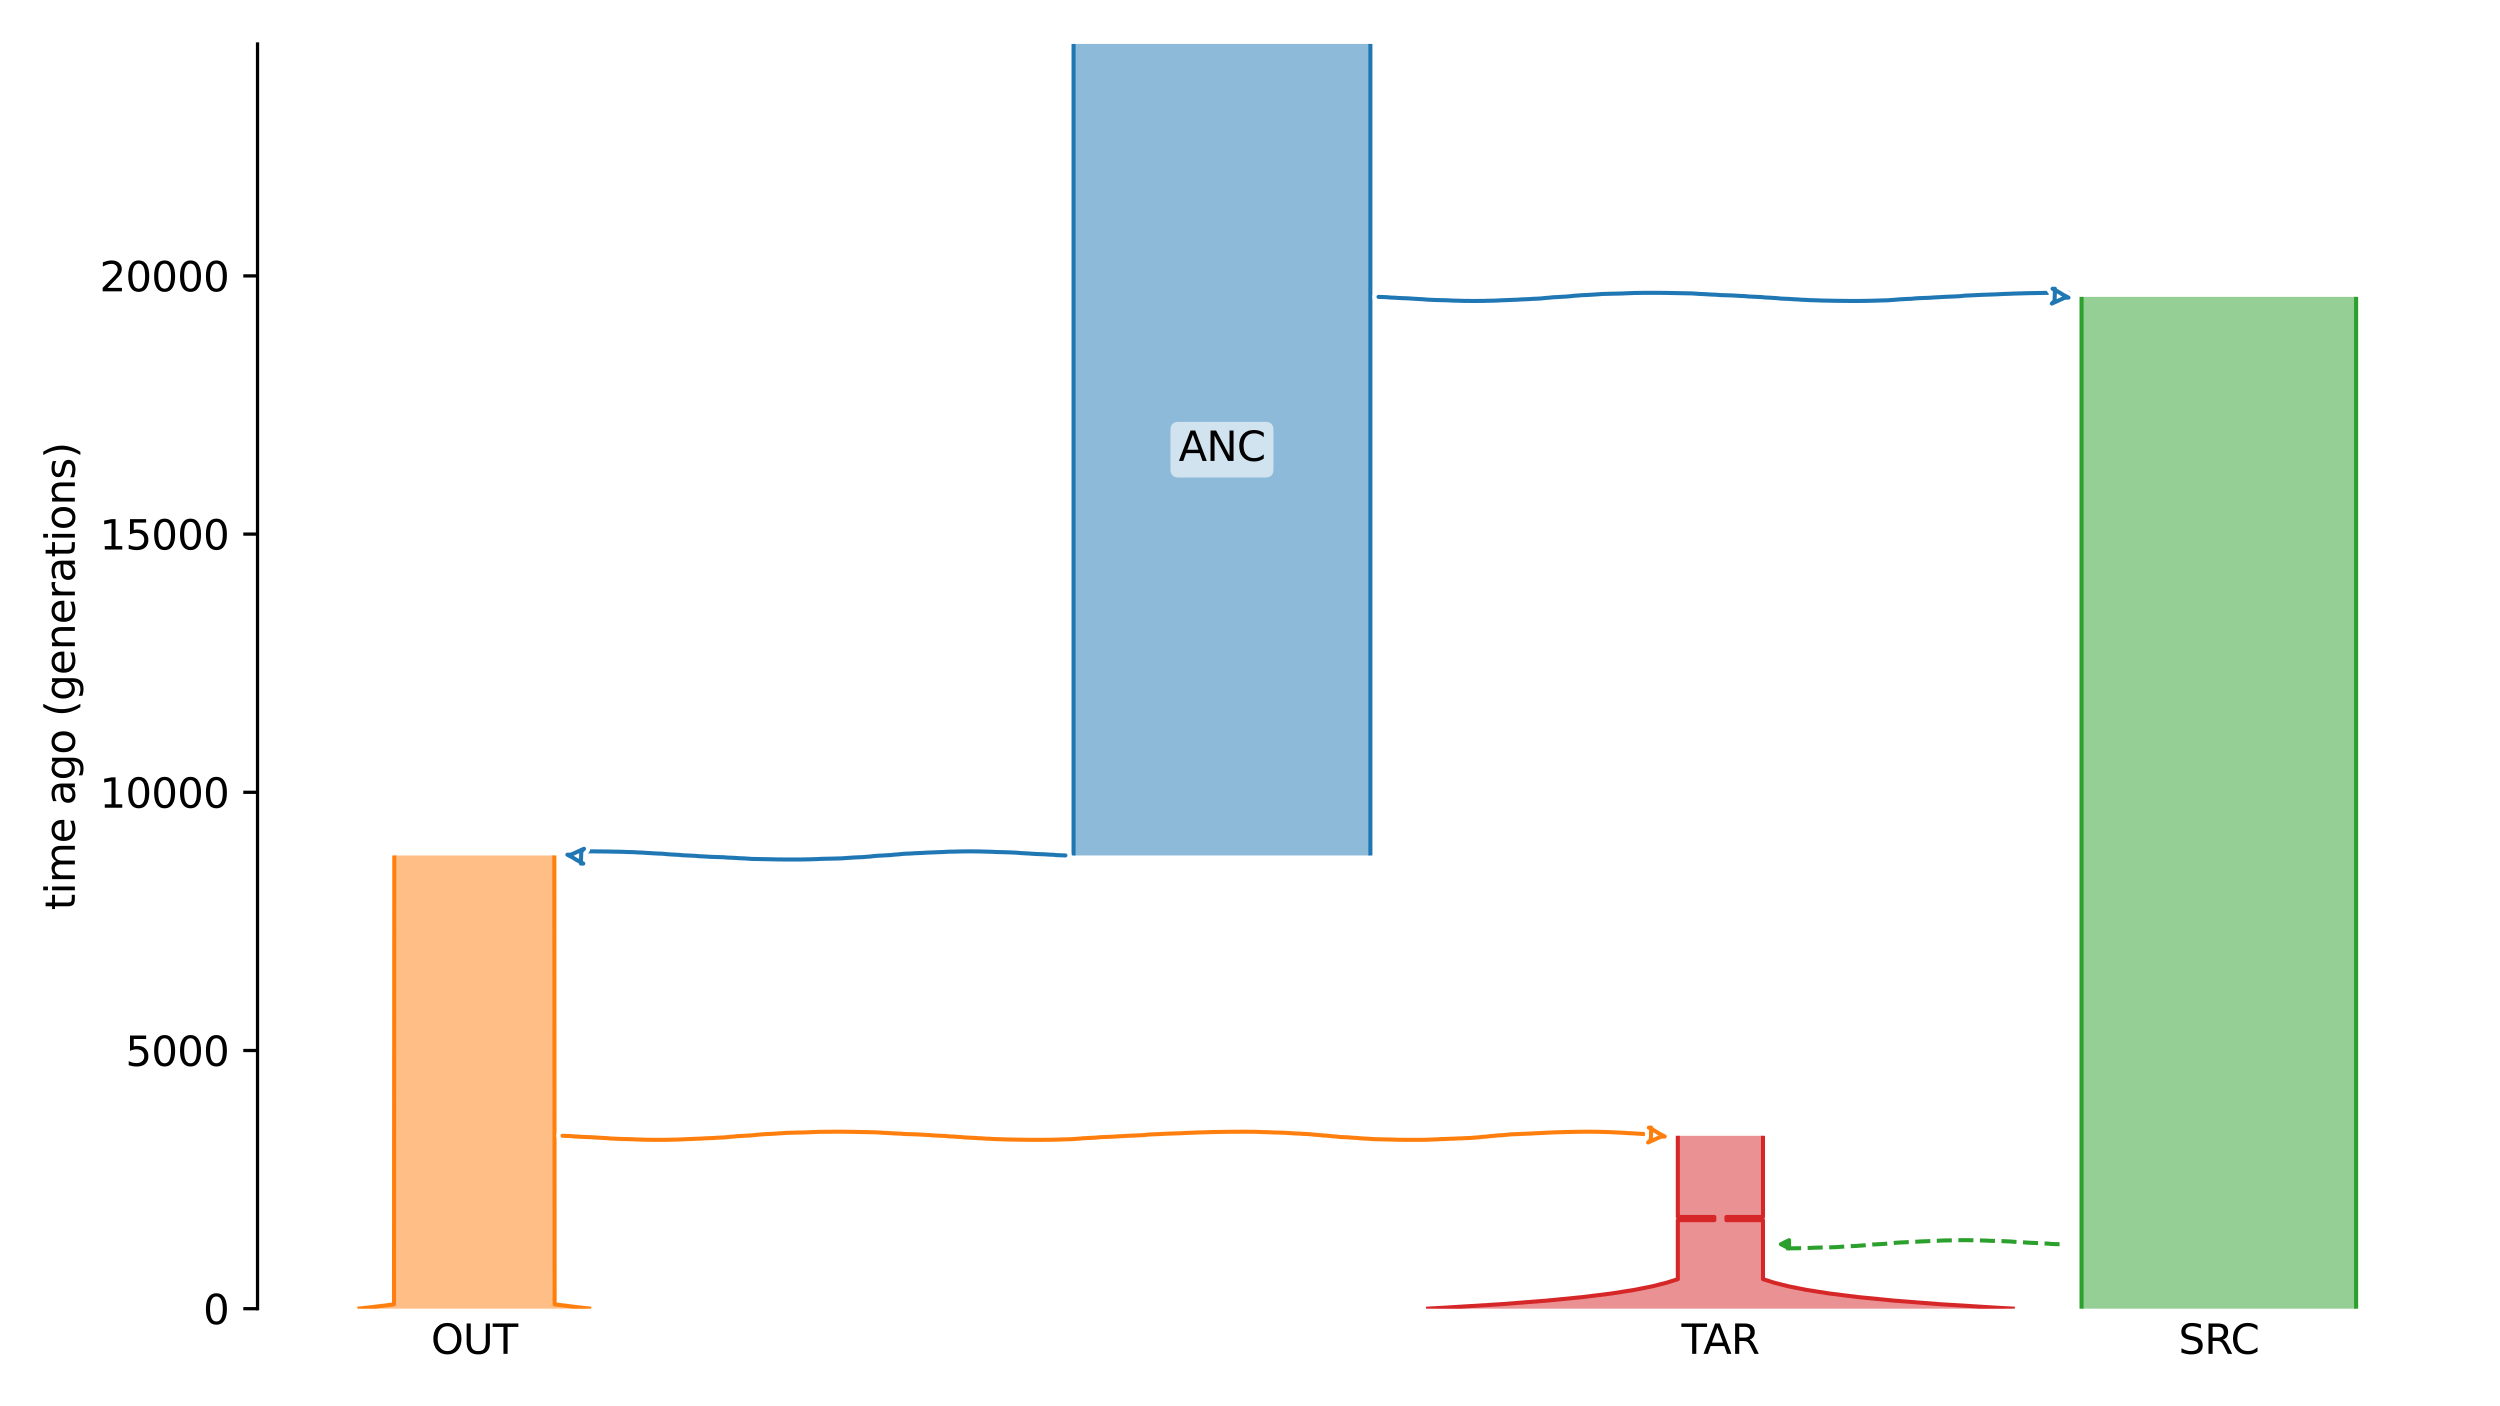 <?xml version="1.0" encoding="utf-8" standalone="no"?>
<!DOCTYPE svg PUBLIC "-//W3C//DTD SVG 1.1//EN"
  "http://www.w3.org/Graphics/SVG/1.1/DTD/svg11.dtd">
<svg xmlns:xlink="http://www.w3.org/1999/xlink" width="614.4pt" height="345.6pt" viewBox="0 0 614.4 345.6" xmlns="http://www.w3.org/2000/svg" version="1.1">
 <defs>
  <style type="text/css">*{stroke-linejoin: round; stroke-linecap: butt}</style>
 </defs>
 <g id="figure_1">
  <g id="patch_1">
   <path d="M 0 345.6 
L 614.4 345.6 
L 614.4 0 
L 0 0 
z
" style="fill: #ffffff"/>
  </g>
  <g id="axes_1">
   <g id="patch_2">
    <path d="M 63.291 321.622 
L 603.6 321.622 
L 603.6 10.8 
L 63.291 10.8 
z
" style="fill: #ffffff"/>
   </g>
   <path d="M 506.157 305.783 
L 505.157 305.752 
L 504.157 305.715 
L 503.157 305.617 
L 502.157 305.585 
L 501.157 305.511 
L 500.157 305.472 
L 499.157 305.437 
L 498.157 305.379 
L 497.157 305.309 
L 496.157 305.257 
L 495.157 305.198 
L 494.157 305.11 
L 493.157 305.064 
L 492.157 305.021 
L 491.157 304.991 
L 490.157 304.965 
L 489.157 304.943 
L 488.157 304.889 
L 487.157 304.861 
L 486.157 304.831 
L 485.157 304.806 
L 484.157 304.795 
L 483.157 304.785 
L 482.157 304.785 
L 481.157 304.794 
L 480.157 304.806 
L 479.157 304.837 
L 478.157 304.848 
L 477.157 304.878 
L 476.157 304.938 
L 475.157 304.975 
L 474.157 305.014 
L 473.157 305.057 
L 472.157 305.09 
L 471.157 305.157 
L 470.157 305.196 
L 469.157 305.239 
L 468.157 305.309 
L 467.157 305.346 
L 466.157 305.404 
L 465.157 305.515 
L 464.157 305.586 
L 463.157 305.699 
L 462.157 305.745 
L 461.157 305.806 
L 460.157 305.854 
L 459.157 305.935 
L 458.157 306.054 
L 457.157 306.124 
L 456.157 306.207 
L 455.157 306.24 
L 454.157 306.292 
L 453.157 306.36 
L 452.157 306.426 
L 451.157 306.503 
L 450.157 306.53 
L 449.157 306.557 
L 448.157 306.58 
L 447.157 306.599 
L 446.157 306.625 
L 445.157 306.675 
L 444.157 306.71 
L 443.157 306.746 
L 442.157 306.762 
L 441.157 306.777 
L 440.157 306.781 
L 438.674 306.783 
" clip-path="url(#pc8fa07bcab)" style="fill: none; stroke-dasharray: 3.7,1.6; stroke-dashoffset: 0; stroke: #2ca02c"/>
   <g id="patch_3">
    <path d="M 263.837 10.8 
L 263.837 210.232 
M 336.785 10.8 
L 336.785 210.232 
" clip-path="url(#pc8fa07bcab)" style="fill: none; stroke: #ffffff; stroke-width: 3; stroke-linejoin: miter"/>
    <path d="M 263.837 10.8 
L 263.837 210.232 
M 336.785 10.8 
L 336.785 210.232 
" clip-path="url(#pc8fa07bcab)" style="fill: none; stroke: #1f77b4; stroke-linejoin: miter"/>
    <g id="PolyCollection_1">
     <path d="M 336.785 10.8 
L 263.837 10.8 
L 263.837 210.232 
L 336.785 210.232 
L 336.785 210.232 
L 336.785 10.8 
z
" clip-path="url(#pc8fa07bcab)" style="fill: #1f77b4; fill-opacity: 0.5"/>
    </g>
    <g id="patch_4">
     <path d="M 96.906 210.232 
L 96.83 320.554 
L 90.768 321.317 
L 87.85 321.622 
M 136.233 210.232 
L 136.308 320.554 
L 142.371 321.317 
L 145.288 321.622 
L 145.288 321.622 
" clip-path="url(#pc8fa07bcab)" style="fill: none; stroke: #ffffff; stroke-width: 3; stroke-linejoin: miter"/>
     <path d="M 96.906 210.232 
L 96.83 320.554 
L 90.768 321.317 
L 87.85 321.622 
M 136.233 210.232 
L 136.308 320.554 
L 142.371 321.317 
L 145.288 321.622 
L 145.288 321.622 
" clip-path="url(#pc8fa07bcab)" style="fill: none; stroke: #ff7f0e; stroke-linejoin: miter"/>
     <g id="PolyCollection_2">
      <path d="M 136.233 210.232 
L 96.906 210.232 
L 96.906 320.543 
L 96.906 320.543 
L 96.83 320.554 
L 96.754 320.565 
L 96.678 320.576 
L 96.602 320.587 
L 96.526 320.598 
L 96.449 320.609 
L 96.372 320.619 
L 96.294 320.63 
L 96.217 320.641 
L 96.139 320.652 
L 96.06 320.663 
L 95.982 320.674 
L 95.903 320.685 
L 95.823 320.696 
L 95.744 320.707 
L 95.664 320.717 
L 95.584 320.728 
L 95.504 320.739 
L 95.423 320.75 
L 95.342 320.761 
L 95.26 320.772 
L 95.179 320.783 
L 95.097 320.794 
L 95.014 320.805 
L 94.932 320.816 
L 94.849 320.826 
L 94.765 320.837 
L 94.682 320.848 
L 94.598 320.859 
L 94.514 320.87 
L 94.429 320.881 
L 94.344 320.892 
L 94.259 320.903 
L 94.174 320.914 
L 94.088 320.925 
L 94.002 320.935 
L 93.915 320.946 
L 93.828 320.957 
L 93.741 320.968 
L 93.654 320.979 
L 93.566 320.99 
L 93.478 321.001 
L 93.389 321.012 
L 93.3 321.023 
L 93.211 321.033 
L 93.121 321.044 
L 93.032 321.055 
L 92.941 321.066 
L 92.851 321.077 
L 92.76 321.088 
L 92.669 321.099 
L 92.577 321.11 
L 92.485 321.121 
L 92.393 321.132 
L 92.3 321.142 
L 92.207 321.153 
L 92.113 321.164 
L 92.02 321.175 
L 91.926 321.186 
L 91.831 321.197 
L 91.736 321.208 
L 91.641 321.219 
L 91.546 321.23 
L 91.45 321.24 
L 91.353 321.251 
L 91.257 321.262 
L 91.16 321.273 
L 91.062 321.284 
L 90.964 321.295 
L 90.866 321.306 
L 90.768 321.317 
L 90.669 321.328 
L 90.57 321.339 
L 90.47 321.349 
L 90.37 321.36 
L 90.269 321.371 
L 90.169 321.382 
L 90.067 321.393 
L 89.966 321.404 
L 89.864 321.415 
L 89.761 321.426 
L 89.659 321.437 
L 89.556 321.448 
L 89.452 321.458 
L 89.348 321.469 
L 89.244 321.48 
L 89.139 321.491 
L 89.034 321.502 
L 88.928 321.513 
L 88.822 321.524 
L 88.716 321.535 
L 88.609 321.546 
L 88.502 321.556 
L 88.394 321.567 
L 88.286 321.578 
L 88.178 321.589 
L 88.069 321.6 
L 87.96 321.611 
L 87.85 321.622 
L 145.288 321.622 
L 145.288 321.622 
L 145.179 321.611 
L 145.069 321.6 
L 144.961 321.589 
L 144.852 321.578 
L 144.744 321.567 
L 144.637 321.556 
L 144.529 321.546 
L 144.423 321.535 
L 144.316 321.524 
L 144.21 321.513 
L 144.105 321.502 
L 144 321.491 
L 143.895 321.48 
L 143.79 321.469 
L 143.687 321.458 
L 143.583 321.448 
L 143.48 321.437 
L 143.377 321.426 
L 143.275 321.415 
L 143.173 321.404 
L 143.071 321.393 
L 142.97 321.382 
L 142.869 321.371 
L 142.769 321.36 
L 142.669 321.349 
L 142.569 321.339 
L 142.47 321.328 
L 142.371 321.317 
L 142.272 321.306 
L 142.174 321.295 
L 142.076 321.284 
L 141.979 321.273 
L 141.882 321.262 
L 141.785 321.251 
L 141.689 321.24 
L 141.593 321.23 
L 141.497 321.219 
L 141.402 321.208 
L 141.307 321.197 
L 141.213 321.186 
L 141.119 321.175 
L 141.025 321.164 
L 140.932 321.153 
L 140.839 321.142 
L 140.746 321.132 
L 140.654 321.121 
L 140.562 321.11 
L 140.47 321.099 
L 140.379 321.088 
L 140.288 321.077 
L 140.197 321.066 
L 140.107 321.055 
L 140.017 321.044 
L 139.928 321.033 
L 139.838 321.023 
L 139.749 321.012 
L 139.661 321.001 
L 139.573 320.99 
L 139.485 320.979 
L 139.397 320.968 
L 139.31 320.957 
L 139.223 320.946 
L 139.137 320.935 
L 139.051 320.925 
L 138.965 320.914 
L 138.879 320.903 
L 138.794 320.892 
L 138.709 320.881 
L 138.625 320.87 
L 138.54 320.859 
L 138.457 320.848 
L 138.373 320.837 
L 138.29 320.826 
L 138.207 320.816 
L 138.124 320.805 
L 138.042 320.794 
L 137.96 320.783 
L 137.878 320.772 
L 137.797 320.761 
L 137.716 320.75 
L 137.635 320.739 
L 137.555 320.728 
L 137.474 320.717 
L 137.395 320.707 
L 137.315 320.696 
L 137.236 320.685 
L 137.157 320.674 
L 137.078 320.663 
L 137 320.652 
L 136.922 320.641 
L 136.844 320.63 
L 136.767 320.619 
L 136.69 320.609 
L 136.613 320.598 
L 136.536 320.587 
L 136.46 320.576 
L 136.384 320.565 
L 136.308 320.554 
L 136.233 320.543 
L 136.233 320.543 
L 136.233 210.232 
z
" clip-path="url(#pc8fa07bcab)" style="fill: #ff7f0e; fill-opacity: 0.5"/>
     </g>
     <g id="patch_5">
      <path d="M 511.56 72.964 
L 511.56 321.622 
M 579.04 72.964 
L 579.04 321.622 
" clip-path="url(#pc8fa07bcab)" style="fill: none; stroke: #ffffff; stroke-width: 3; stroke-linejoin: miter"/>
      <path d="M 511.56 72.964 
L 511.56 321.622 
M 579.04 72.964 
L 579.04 321.622 
" clip-path="url(#pc8fa07bcab)" style="fill: none; stroke: #2ca02c; stroke-linejoin: miter"/>
      <g id="PolyCollection_3">
       <path d="M 579.04 72.964 
L 511.56 72.964 
L 511.56 321.622 
L 579.04 321.622 
L 579.04 321.622 
L 579.04 72.964 
z
" clip-path="url(#pc8fa07bcab)" style="fill: #2ca02c; fill-opacity: 0.5"/>
      </g>
      <g id="patch_6">
       <path d="M 412.341 279.132 
L 412.341 299.082 
L 421.318 299.082 
L 421.318 299.869 
L 412.341 299.869 
L 412.341 314.363 
L 412.341 314.363 
L 409.577 315.242 
L 406.083 316.122 
L 401.667 317.002 
L 396.084 317.882 
L 389.027 318.762 
L 380.107 319.642 
L 368.83 320.522 
L 354.576 321.402 
L 350.459 321.622 
M 433.271 279.132 
L 433.271 299.082 
L 424.294 299.082 
L 424.294 299.869 
L 433.271 299.869 
L 433.271 314.363 
L 433.271 314.363 
L 436.035 315.242 
L 439.528 316.122 
L 443.945 317.002 
L 449.527 317.882 
L 456.584 318.762 
L 465.505 319.642 
L 476.781 320.522 
L 491.036 321.402 
L 495.153 321.622 
L 495.153 321.622 
" clip-path="url(#pc8fa07bcab)" style="fill: none; stroke: #ffffff; stroke-width: 3; stroke-linejoin: miter"/>
       <path d="M 412.341 279.132 
L 412.341 299.082 
L 421.318 299.082 
L 421.318 299.869 
L 412.341 299.869 
L 412.341 314.363 
L 412.341 314.363 
L 409.577 315.242 
L 406.083 316.122 
L 401.667 317.002 
L 396.084 317.882 
L 389.027 318.762 
L 380.107 319.642 
L 368.83 320.522 
L 354.576 321.402 
L 350.459 321.622 
M 433.271 279.132 
L 433.271 299.082 
L 424.294 299.082 
L 424.294 299.869 
L 433.271 299.869 
L 433.271 314.363 
L 433.271 314.363 
L 436.035 315.242 
L 439.528 316.122 
L 443.945 317.002 
L 449.527 317.882 
L 456.584 318.762 
L 465.505 319.642 
L 476.781 320.522 
L 491.036 321.402 
L 495.153 321.622 
L 495.153 321.622 
" clip-path="url(#pc8fa07bcab)" style="fill: none; stroke: #d62728; stroke-linejoin: miter"/>
       <g id="PolyCollection_4">
        <path d="M 433.271 279.132 
L 412.341 279.132 
L 412.341 299.082 
L 421.318 299.082 
L 421.318 299.869 
L 412.341 299.869 
L 412.341 314.363 
L 412.341 314.363 
L 412.134 314.436 
L 411.924 314.509 
L 411.709 314.583 
L 411.491 314.656 
L 411.267 314.729 
L 411.04 314.803 
L 410.808 314.876 
L 410.571 314.949 
L 410.33 315.022 
L 410.084 315.096 
L 409.833 315.169 
L 409.577 315.242 
L 409.316 315.316 
L 409.05 315.389 
L 408.779 315.462 
L 408.502 315.536 
L 408.22 315.609 
L 407.932 315.682 
L 407.639 315.756 
L 407.34 315.829 
L 407.035 315.902 
L 406.724 315.976 
L 406.407 316.049 
L 406.083 316.122 
L 405.754 316.196 
L 405.417 316.269 
L 405.074 316.342 
L 404.725 316.416 
L 404.368 316.489 
L 404.004 316.562 
L 403.634 316.636 
L 403.256 316.709 
L 402.87 316.782 
L 402.477 316.856 
L 402.076 316.929 
L 401.667 317.002 
L 401.25 317.076 
L 400.825 317.149 
L 400.392 317.222 
L 399.95 317.296 
L 399.499 317.369 
L 399.039 317.442 
L 398.57 317.516 
L 398.092 317.589 
L 397.605 317.662 
L 397.108 317.736 
L 396.601 317.809 
L 396.084 317.882 
L 395.557 317.956 
L 395.02 318.029 
L 394.472 318.102 
L 393.913 318.176 
L 393.344 318.249 
L 392.762 318.322 
L 392.17 318.396 
L 391.566 318.469 
L 390.95 318.542 
L 390.321 318.615 
L 389.681 318.689 
L 389.027 318.762 
L 388.361 318.835 
L 387.682 318.909 
L 386.989 318.982 
L 386.283 319.055 
L 385.563 319.129 
L 384.828 319.202 
L 384.079 319.275 
L 383.315 319.349 
L 382.537 319.422 
L 381.742 319.495 
L 380.933 319.569 
L 380.107 319.642 
L 379.265 319.715 
L 378.406 319.789 
L 377.53 319.862 
L 376.637 319.935 
L 375.727 320.009 
L 374.798 320.082 
L 373.852 320.155 
L 372.886 320.229 
L 371.902 320.302 
L 370.898 320.375 
L 369.874 320.449 
L 368.83 320.522 
L 367.766 320.595 
L 366.68 320.669 
L 365.573 320.742 
L 364.445 320.815 
L 363.294 320.889 
L 362.12 320.962 
L 360.923 321.035 
L 359.703 321.109 
L 358.458 321.182 
L 357.189 321.255 
L 355.895 321.329 
L 354.576 321.402 
L 353.23 321.475 
L 351.858 321.549 
L 350.459 321.622 
L 495.153 321.622 
L 495.153 321.622 
L 493.754 321.549 
L 492.382 321.475 
L 491.036 321.402 
L 489.717 321.329 
L 488.423 321.255 
L 487.153 321.182 
L 485.909 321.109 
L 484.689 321.035 
L 483.492 320.962 
L 482.318 320.889 
L 481.167 320.815 
L 480.038 320.742 
L 478.931 320.669 
L 477.846 320.595 
L 476.781 320.522 
L 475.738 320.449 
L 474.714 320.375 
L 473.71 320.302 
L 472.725 320.229 
L 471.76 320.155 
L 470.813 320.082 
L 469.885 320.009 
L 468.974 319.935 
L 468.081 319.862 
L 467.206 319.789 
L 466.347 319.715 
L 465.505 319.642 
L 464.679 319.569 
L 463.869 319.495 
L 463.075 319.422 
L 462.296 319.349 
L 461.533 319.275 
L 460.784 319.202 
L 460.049 319.129 
L 459.329 319.055 
L 458.622 318.982 
L 457.93 318.909 
L 457.25 318.835 
L 456.584 318.762 
L 455.931 318.689 
L 455.29 318.615 
L 454.662 318.542 
L 454.046 318.469 
L 453.442 318.396 
L 452.849 318.322 
L 452.268 318.249 
L 451.698 318.176 
L 451.14 318.102 
L 450.592 318.029 
L 450.054 317.956 
L 449.527 317.882 
L 449.01 317.809 
L 448.504 317.736 
L 448.007 317.662 
L 447.519 317.589 
L 447.041 317.516 
L 446.573 317.442 
L 446.113 317.369 
L 445.662 317.296 
L 445.22 317.222 
L 444.787 317.149 
L 444.361 317.076 
L 443.945 317.002 
L 443.536 316.929 
L 443.135 316.856 
L 442.742 316.782 
L 442.356 316.709 
L 441.978 316.636 
L 441.607 316.562 
L 441.244 316.489 
L 440.887 316.416 
L 440.537 316.342 
L 440.194 316.269 
L 439.858 316.196 
L 439.528 316.122 
L 439.205 316.049 
L 438.888 315.976 
L 438.577 315.902 
L 438.272 315.829 
L 437.973 315.756 
L 437.679 315.682 
L 437.392 315.609 
L 437.109 315.536 
L 436.833 315.462 
L 436.562 315.389 
L 436.296 315.316 
L 436.035 315.242 
L 435.779 315.169 
L 435.528 315.096 
L 435.282 315.022 
L 435.041 314.949 
L 434.804 314.876 
L 434.572 314.803 
L 434.344 314.729 
L 434.121 314.656 
L 433.902 314.583 
L 433.688 314.509 
L 433.477 314.436 
L 433.271 314.363 
L 433.271 314.363 
L 433.271 299.869 
L 424.294 299.869 
L 424.294 299.082 
L 433.271 299.082 
L 433.271 279.132 
z
" clip-path="url(#pc8fa07bcab)" style="fill: #d62728; fill-opacity: 0.5"/>
       </g>
       <g id="matplotlib.axis_1">
        <g id="xtick_1">
         <g id="line2d_1"/>
         <g id="text_1">
          <!-- OUT -->
          <g transform="translate(105.92 332.72) scale(0.1 -0.1)">
           <defs>
            <path id="DejaVuSans-4f" d="M 2522 4238 
Q 1834 4238 1429 3725 
Q 1025 3213 1025 2328 
Q 1025 1447 1429 934 
Q 1834 422 2522 422 
Q 3209 422 3611 934 
Q 4013 1447 4013 2328 
Q 4013 3213 3611 3725 
Q 3209 4238 2522 4238 
z
M 2522 4750 
Q 3503 4750 4090 4092 
Q 4678 3434 4678 2328 
Q 4678 1225 4090 567 
Q 3503 -91 2522 -91 
Q 1538 -91 948 565 
Q 359 1222 359 2328 
Q 359 3434 948 4092 
Q 1538 4750 2522 4750 
z
" transform="scale(0.016)"/>
            <path id="DejaVuSans-55" d="M 556 4666 
L 1191 4666 
L 1191 1831 
Q 1191 1081 1462 751 
Q 1734 422 2344 422 
Q 2950 422 3222 751 
Q 3494 1081 3494 1831 
L 3494 4666 
L 4128 4666 
L 4128 1753 
Q 4128 841 3676 375 
Q 3225 -91 2344 -91 
Q 1459 -91 1007 375 
Q 556 841 556 1753 
L 556 4666 
z
" transform="scale(0.016)"/>
            <path id="DejaVuSans-54" d="M -19 4666 
L 3928 4666 
L 3928 4134 
L 2272 4134 
L 2272 0 
L 1638 0 
L 1638 4134 
L -19 4134 
L -19 4666 
z
" transform="scale(0.016)"/>
           </defs>
           <use xlink:href="#DejaVuSans-4f"/>
           <use xlink:href="#DejaVuSans-55" x="78.711"/>
           <use xlink:href="#DejaVuSans-54" x="151.904"/>
          </g>
         </g>
        </g>
        <g id="xtick_2">
         <g id="line2d_2"/>
         <g id="text_2">
          <!-- SRC -->
          <g transform="translate(535.411 332.72) scale(0.1 -0.1)">
           <defs>
            <path id="DejaVuSans-53" d="M 3425 4513 
L 3425 3897 
Q 3066 4069 2747 4153 
Q 2428 4238 2131 4238 
Q 1616 4238 1336 4038 
Q 1056 3838 1056 3469 
Q 1056 3159 1242 3001 
Q 1428 2844 1947 2747 
L 2328 2669 
Q 3034 2534 3370 2195 
Q 3706 1856 3706 1288 
Q 3706 609 3251 259 
Q 2797 -91 1919 -91 
Q 1588 -91 1214 -16 
Q 841 59 441 206 
L 441 856 
Q 825 641 1194 531 
Q 1563 422 1919 422 
Q 2459 422 2753 634 
Q 3047 847 3047 1241 
Q 3047 1584 2836 1778 
Q 2625 1972 2144 2069 
L 1759 2144 
Q 1053 2284 737 2584 
Q 422 2884 422 3419 
Q 422 4038 858 4394 
Q 1294 4750 2059 4750 
Q 2388 4750 2728 4690 
Q 3069 4631 3425 4513 
z
" transform="scale(0.016)"/>
            <path id="DejaVuSans-52" d="M 2841 2188 
Q 3044 2119 3236 1894 
Q 3428 1669 3622 1275 
L 4263 0 
L 3584 0 
L 2988 1197 
Q 2756 1666 2539 1819 
Q 2322 1972 1947 1972 
L 1259 1972 
L 1259 0 
L 628 0 
L 628 4666 
L 2053 4666 
Q 2853 4666 3247 4331 
Q 3641 3997 3641 3322 
Q 3641 2881 3436 2590 
Q 3231 2300 2841 2188 
z
M 1259 4147 
L 1259 2491 
L 2053 2491 
Q 2509 2491 2742 2702 
Q 2975 2913 2975 3322 
Q 2975 3731 2742 3939 
Q 2509 4147 2053 4147 
L 1259 4147 
z
" transform="scale(0.016)"/>
            <path id="DejaVuSans-43" d="M 4122 4306 
L 4122 3641 
Q 3803 3938 3442 4084 
Q 3081 4231 2675 4231 
Q 1875 4231 1450 3742 
Q 1025 3253 1025 2328 
Q 1025 1406 1450 917 
Q 1875 428 2675 428 
Q 3081 428 3442 575 
Q 3803 722 4122 1019 
L 4122 359 
Q 3791 134 3420 21 
Q 3050 -91 2638 -91 
Q 1578 -91 968 557 
Q 359 1206 359 2328 
Q 359 3453 968 4101 
Q 1578 4750 2638 4750 
Q 3056 4750 3426 4639 
Q 3797 4528 4122 4306 
z
" transform="scale(0.016)"/>
           </defs>
           <use xlink:href="#DejaVuSans-53"/>
           <use xlink:href="#DejaVuSans-52" x="63.477"/>
           <use xlink:href="#DejaVuSans-43" x="127.959"/>
          </g>
         </g>
        </g>
        <g id="xtick_3">
         <g id="line2d_3"/>
         <g id="text_3">
          <!-- TAR -->
          <g transform="translate(413.245 332.72) scale(0.1 -0.1)">
           <defs>
            <path id="DejaVuSans-41" d="M 2188 4044 
L 1331 1722 
L 3047 1722 
L 2188 4044 
z
M 1831 4666 
L 2547 4666 
L 4325 0 
L 3669 0 
L 3244 1197 
L 1141 1197 
L 716 0 
L 50 0 
L 1831 4666 
z
" transform="scale(0.016)"/>
           </defs>
           <use xlink:href="#DejaVuSans-54"/>
           <use xlink:href="#DejaVuSans-41" x="53.334"/>
           <use xlink:href="#DejaVuSans-52" x="121.742"/>
          </g>
         </g>
        </g>
       </g>
       <g id="matplotlib.axis_2">
        <g id="ytick_1">
         <g id="line2d_4">
          <defs>
           <path id="m6ed51b184f" d="M 0 0 
L -3.5 0 
" style="stroke: #000000; stroke-width: 0.8"/>
          </defs>
          <g>
           <use xlink:href="#m6ed51b184f" x="63.291" y="321.622" style="stroke: #000000; stroke-width: 0.8"/>
          </g>
         </g>
         <g id="text_4">
          <!-- 0 -->
          <g transform="translate(49.928 325.421) scale(0.1 -0.1)">
           <defs>
            <path id="DejaVuSans-30" d="M 2034 4250 
Q 1547 4250 1301 3770 
Q 1056 3291 1056 2328 
Q 1056 1369 1301 889 
Q 1547 409 2034 409 
Q 2525 409 2770 889 
Q 3016 1369 3016 2328 
Q 3016 3291 2770 3770 
Q 2525 4250 2034 4250 
z
M 2034 4750 
Q 2819 4750 3233 4129 
Q 3647 3509 3647 2328 
Q 3647 1150 3233 529 
Q 2819 -91 2034 -91 
Q 1250 -91 836 529 
Q 422 1150 422 2328 
Q 422 3509 836 4129 
Q 1250 4750 2034 4750 
z
" transform="scale(0.016)"/>
           </defs>
           <use xlink:href="#DejaVuSans-30"/>
          </g>
         </g>
        </g>
        <g id="ytick_2">
         <g id="line2d_5">
          <g>
           <use xlink:href="#m6ed51b184f" x="63.291" y="258.166" style="stroke: #000000; stroke-width: 0.8"/>
          </g>
         </g>
         <g id="text_5">
          <!-- 5000 -->
          <g transform="translate(30.841 261.965) scale(0.1 -0.1)">
           <defs>
            <path id="DejaVuSans-35" d="M 691 4666 
L 3169 4666 
L 3169 4134 
L 1269 4134 
L 1269 2991 
Q 1406 3038 1543 3061 
Q 1681 3084 1819 3084 
Q 2600 3084 3056 2656 
Q 3513 2228 3513 1497 
Q 3513 744 3044 326 
Q 2575 -91 1722 -91 
Q 1428 -91 1123 -41 
Q 819 9 494 109 
L 494 744 
Q 775 591 1075 516 
Q 1375 441 1709 441 
Q 2250 441 2565 725 
Q 2881 1009 2881 1497 
Q 2881 1984 2565 2268 
Q 2250 2553 1709 2553 
Q 1456 2553 1204 2497 
Q 953 2441 691 2322 
L 691 4666 
z
" transform="scale(0.016)"/>
           </defs>
           <use xlink:href="#DejaVuSans-35"/>
           <use xlink:href="#DejaVuSans-30" x="63.623"/>
           <use xlink:href="#DejaVuSans-30" x="127.246"/>
           <use xlink:href="#DejaVuSans-30" x="190.869"/>
          </g>
         </g>
        </g>
        <g id="ytick_3">
         <g id="line2d_6">
          <g>
           <use xlink:href="#m6ed51b184f" x="63.291" y="194.71" style="stroke: #000000; stroke-width: 0.8"/>
          </g>
         </g>
         <g id="text_6">
          <!-- 10000 -->
          <g transform="translate(24.478 198.51) scale(0.1 -0.1)">
           <defs>
            <path id="DejaVuSans-31" d="M 794 531 
L 1825 531 
L 1825 4091 
L 703 3866 
L 703 4441 
L 1819 4666 
L 2450 4666 
L 2450 531 
L 3481 531 
L 3481 0 
L 794 0 
L 794 531 
z
" transform="scale(0.016)"/>
           </defs>
           <use xlink:href="#DejaVuSans-31"/>
           <use xlink:href="#DejaVuSans-30" x="63.623"/>
           <use xlink:href="#DejaVuSans-30" x="127.246"/>
           <use xlink:href="#DejaVuSans-30" x="190.869"/>
           <use xlink:href="#DejaVuSans-30" x="254.492"/>
          </g>
         </g>
        </g>
        <g id="ytick_4">
         <g id="line2d_7">
          <g>
           <use xlink:href="#m6ed51b184f" x="63.291" y="131.255" style="stroke: #000000; stroke-width: 0.8"/>
          </g>
         </g>
         <g id="text_7">
          <!-- 15000 -->
          <g transform="translate(24.478 135.054) scale(0.1 -0.1)">
           <use xlink:href="#DejaVuSans-31"/>
           <use xlink:href="#DejaVuSans-35" x="63.623"/>
           <use xlink:href="#DejaVuSans-30" x="127.246"/>
           <use xlink:href="#DejaVuSans-30" x="190.869"/>
           <use xlink:href="#DejaVuSans-30" x="254.492"/>
          </g>
         </g>
        </g>
        <g id="ytick_5">
         <g id="line2d_8">
          <g>
           <use xlink:href="#m6ed51b184f" x="63.291" y="67.799" style="stroke: #000000; stroke-width: 0.8"/>
          </g>
         </g>
         <g id="text_8">
          <!-- 20000 -->
          <g transform="translate(24.478 71.598) scale(0.1 -0.1)">
           <defs>
            <path id="DejaVuSans-32" d="M 1228 531 
L 3431 531 
L 3431 0 
L 469 0 
L 469 531 
Q 828 903 1448 1529 
Q 2069 2156 2228 2338 
Q 2531 2678 2651 2914 
Q 2772 3150 2772 3378 
Q 2772 3750 2511 3984 
Q 2250 4219 1831 4219 
Q 1534 4219 1204 4116 
Q 875 4013 500 3803 
L 500 4441 
Q 881 4594 1212 4672 
Q 1544 4750 1819 4750 
Q 2544 4750 2975 4387 
Q 3406 4025 3406 3419 
Q 3406 3131 3298 2873 
Q 3191 2616 2906 2266 
Q 2828 2175 2409 1742 
Q 1991 1309 1228 531 
z
" transform="scale(0.016)"/>
           </defs>
           <use xlink:href="#DejaVuSans-32"/>
           <use xlink:href="#DejaVuSans-30" x="63.623"/>
           <use xlink:href="#DejaVuSans-30" x="127.246"/>
           <use xlink:href="#DejaVuSans-30" x="190.869"/>
           <use xlink:href="#DejaVuSans-30" x="254.492"/>
          </g>
         </g>
        </g>
        <g id="text_9">
         <!-- time ago (generations) -->
         <g transform="translate(18.398 223.682) rotate(-90) scale(0.1 -0.1)">
          <defs>
           <path id="DejaVuSans-74" d="M 1172 4494 
L 1172 3500 
L 2356 3500 
L 2356 3053 
L 1172 3053 
L 1172 1153 
Q 1172 725 1289 603 
Q 1406 481 1766 481 
L 2356 481 
L 2356 0 
L 1766 0 
Q 1100 0 847 248 
Q 594 497 594 1153 
L 594 3053 
L 172 3053 
L 172 3500 
L 594 3500 
L 594 4494 
L 1172 4494 
z
" transform="scale(0.016)"/>
           <path id="DejaVuSans-69" d="M 603 3500 
L 1178 3500 
L 1178 0 
L 603 0 
L 603 3500 
z
M 603 4863 
L 1178 4863 
L 1178 4134 
L 603 4134 
L 603 4863 
z
" transform="scale(0.016)"/>
           <path id="DejaVuSans-6d" d="M 3328 2828 
Q 3544 3216 3844 3400 
Q 4144 3584 4550 3584 
Q 5097 3584 5394 3201 
Q 5691 2819 5691 2113 
L 5691 0 
L 5113 0 
L 5113 2094 
Q 5113 2597 4934 2840 
Q 4756 3084 4391 3084 
Q 3944 3084 3684 2787 
Q 3425 2491 3425 1978 
L 3425 0 
L 2847 0 
L 2847 2094 
Q 2847 2600 2669 2842 
Q 2491 3084 2119 3084 
Q 1678 3084 1418 2786 
Q 1159 2488 1159 1978 
L 1159 0 
L 581 0 
L 581 3500 
L 1159 3500 
L 1159 2956 
Q 1356 3278 1631 3431 
Q 1906 3584 2284 3584 
Q 2666 3584 2933 3390 
Q 3200 3197 3328 2828 
z
" transform="scale(0.016)"/>
           <path id="DejaVuSans-65" d="M 3597 1894 
L 3597 1613 
L 953 1613 
Q 991 1019 1311 708 
Q 1631 397 2203 397 
Q 2534 397 2845 478 
Q 3156 559 3463 722 
L 3463 178 
Q 3153 47 2828 -22 
Q 2503 -91 2169 -91 
Q 1331 -91 842 396 
Q 353 884 353 1716 
Q 353 2575 817 3079 
Q 1281 3584 2069 3584 
Q 2775 3584 3186 3129 
Q 3597 2675 3597 1894 
z
M 3022 2063 
Q 3016 2534 2758 2815 
Q 2500 3097 2075 3097 
Q 1594 3097 1305 2825 
Q 1016 2553 972 2059 
L 3022 2063 
z
" transform="scale(0.016)"/>
           <path id="DejaVuSans-20" transform="scale(0.016)"/>
           <path id="DejaVuSans-61" d="M 2194 1759 
Q 1497 1759 1228 1600 
Q 959 1441 959 1056 
Q 959 750 1161 570 
Q 1363 391 1709 391 
Q 2188 391 2477 730 
Q 2766 1069 2766 1631 
L 2766 1759 
L 2194 1759 
z
M 3341 1997 
L 3341 0 
L 2766 0 
L 2766 531 
Q 2569 213 2275 61 
Q 1981 -91 1556 -91 
Q 1019 -91 701 211 
Q 384 513 384 1019 
Q 384 1609 779 1909 
Q 1175 2209 1959 2209 
L 2766 2209 
L 2766 2266 
Q 2766 2663 2505 2880 
Q 2244 3097 1772 3097 
Q 1472 3097 1187 3025 
Q 903 2953 641 2809 
L 641 3341 
Q 956 3463 1253 3523 
Q 1550 3584 1831 3584 
Q 2591 3584 2966 3190 
Q 3341 2797 3341 1997 
z
" transform="scale(0.016)"/>
           <path id="DejaVuSans-67" d="M 2906 1791 
Q 2906 2416 2648 2759 
Q 2391 3103 1925 3103 
Q 1463 3103 1205 2759 
Q 947 2416 947 1791 
Q 947 1169 1205 825 
Q 1463 481 1925 481 
Q 2391 481 2648 825 
Q 2906 1169 2906 1791 
z
M 3481 434 
Q 3481 -459 3084 -895 
Q 2688 -1331 1869 -1331 
Q 1566 -1331 1297 -1286 
Q 1028 -1241 775 -1147 
L 775 -588 
Q 1028 -725 1275 -790 
Q 1522 -856 1778 -856 
Q 2344 -856 2625 -561 
Q 2906 -266 2906 331 
L 2906 616 
Q 2728 306 2450 153 
Q 2172 0 1784 0 
Q 1141 0 747 490 
Q 353 981 353 1791 
Q 353 2603 747 3093 
Q 1141 3584 1784 3584 
Q 2172 3584 2450 3431 
Q 2728 3278 2906 2969 
L 2906 3500 
L 3481 3500 
L 3481 434 
z
" transform="scale(0.016)"/>
           <path id="DejaVuSans-6f" d="M 1959 3097 
Q 1497 3097 1228 2736 
Q 959 2375 959 1747 
Q 959 1119 1226 758 
Q 1494 397 1959 397 
Q 2419 397 2687 759 
Q 2956 1122 2956 1747 
Q 2956 2369 2687 2733 
Q 2419 3097 1959 3097 
z
M 1959 3584 
Q 2709 3584 3137 3096 
Q 3566 2609 3566 1747 
Q 3566 888 3137 398 
Q 2709 -91 1959 -91 
Q 1206 -91 779 398 
Q 353 888 353 1747 
Q 353 2609 779 3096 
Q 1206 3584 1959 3584 
z
" transform="scale(0.016)"/>
           <path id="DejaVuSans-28" d="M 1984 4856 
Q 1566 4138 1362 3434 
Q 1159 2731 1159 2009 
Q 1159 1288 1364 580 
Q 1569 -128 1984 -844 
L 1484 -844 
Q 1016 -109 783 600 
Q 550 1309 550 2009 
Q 550 2706 781 3412 
Q 1013 4119 1484 4856 
L 1984 4856 
z
" transform="scale(0.016)"/>
           <path id="DejaVuSans-6e" d="M 3513 2113 
L 3513 0 
L 2938 0 
L 2938 2094 
Q 2938 2591 2744 2837 
Q 2550 3084 2163 3084 
Q 1697 3084 1428 2787 
Q 1159 2491 1159 1978 
L 1159 0 
L 581 0 
L 581 3500 
L 1159 3500 
L 1159 2956 
Q 1366 3272 1645 3428 
Q 1925 3584 2291 3584 
Q 2894 3584 3203 3211 
Q 3513 2838 3513 2113 
z
" transform="scale(0.016)"/>
           <path id="DejaVuSans-72" d="M 2631 2963 
Q 2534 3019 2420 3045 
Q 2306 3072 2169 3072 
Q 1681 3072 1420 2755 
Q 1159 2438 1159 1844 
L 1159 0 
L 581 0 
L 581 3500 
L 1159 3500 
L 1159 2956 
Q 1341 3275 1631 3429 
Q 1922 3584 2338 3584 
Q 2397 3584 2469 3576 
Q 2541 3569 2628 3553 
L 2631 2963 
z
" transform="scale(0.016)"/>
           <path id="DejaVuSans-73" d="M 2834 3397 
L 2834 2853 
Q 2591 2978 2328 3040 
Q 2066 3103 1784 3103 
Q 1356 3103 1142 2972 
Q 928 2841 928 2578 
Q 928 2378 1081 2264 
Q 1234 2150 1697 2047 
L 1894 2003 
Q 2506 1872 2764 1633 
Q 3022 1394 3022 966 
Q 3022 478 2636 193 
Q 2250 -91 1575 -91 
Q 1294 -91 989 -36 
Q 684 19 347 128 
L 347 722 
Q 666 556 975 473 
Q 1284 391 1588 391 
Q 1994 391 2212 530 
Q 2431 669 2431 922 
Q 2431 1156 2273 1281 
Q 2116 1406 1581 1522 
L 1381 1569 
Q 847 1681 609 1914 
Q 372 2147 372 2553 
Q 372 3047 722 3315 
Q 1072 3584 1716 3584 
Q 2034 3584 2315 3537 
Q 2597 3491 2834 3397 
z
" transform="scale(0.016)"/>
           <path id="DejaVuSans-29" d="M 513 4856 
L 1013 4856 
Q 1481 4119 1714 3412 
Q 1947 2706 1947 2009 
Q 1947 1309 1714 600 
Q 1481 -109 1013 -844 
L 513 -844 
Q 928 -128 1133 580 
Q 1338 1288 1338 2009 
Q 1338 2731 1133 3434 
Q 928 4138 513 4856 
z
" transform="scale(0.016)"/>
          </defs>
          <use xlink:href="#DejaVuSans-74"/>
          <use xlink:href="#DejaVuSans-69" x="39.209"/>
          <use xlink:href="#DejaVuSans-6d" x="66.992"/>
          <use xlink:href="#DejaVuSans-65" x="164.404"/>
          <use xlink:href="#DejaVuSans-20" x="225.928"/>
          <use xlink:href="#DejaVuSans-61" x="257.715"/>
          <use xlink:href="#DejaVuSans-67" x="318.994"/>
          <use xlink:href="#DejaVuSans-6f" x="382.471"/>
          <use xlink:href="#DejaVuSans-20" x="443.652"/>
          <use xlink:href="#DejaVuSans-28" x="475.439"/>
          <use xlink:href="#DejaVuSans-67" x="514.453"/>
          <use xlink:href="#DejaVuSans-65" x="577.93"/>
          <use xlink:href="#DejaVuSans-6e" x="639.453"/>
          <use xlink:href="#DejaVuSans-65" x="702.832"/>
          <use xlink:href="#DejaVuSans-72" x="764.355"/>
          <use xlink:href="#DejaVuSans-61" x="805.469"/>
          <use xlink:href="#DejaVuSans-74" x="866.748"/>
          <use xlink:href="#DejaVuSans-69" x="905.957"/>
          <use xlink:href="#DejaVuSans-6f" x="933.74"/>
          <use xlink:href="#DejaVuSans-6e" x="994.922"/>
          <use xlink:href="#DejaVuSans-73" x="1058.301"/>
          <use xlink:href="#DejaVuSans-29" x="1110.4"/>
         </g>
        </g>
       </g>
       <g id="patch_7">
        <path d="M 261.839 210.232 
L 260.839 210.2 
L 259.839 210.163 
L 258.839 210.066 
L 257.839 210.033 
L 256.839 209.959 
L 255.839 209.921 
L 254.839 209.885 
L 253.839 209.828 
L 252.839 209.757 
L 251.839 209.706 
L 250.839 209.646 
L 249.839 209.558 
L 248.839 209.512 
L 247.839 209.47 
L 246.839 209.439 
L 245.839 209.413 
L 244.839 209.392 
L 243.839 209.337 
L 242.839 209.31 
L 241.839 209.28 
L 240.839 209.254 
L 239.839 209.243 
L 238.839 209.233 
L 237.839 209.233 
L 236.839 209.243 
L 235.839 209.254 
L 234.839 209.286 
L 233.839 209.297 
L 232.839 209.327 
L 231.839 209.387 
L 230.839 209.424 
L 229.839 209.463 
L 228.839 209.505 
L 227.839 209.538 
L 226.839 209.605 
L 225.839 209.645 
L 224.839 209.687 
L 223.839 209.758 
L 222.839 209.794 
L 221.839 209.853 
L 220.839 209.964 
L 219.839 210.034 
L 218.839 210.147 
L 217.839 210.193 
L 216.839 210.254 
L 215.839 210.303 
L 214.839 210.384 
L 213.839 210.502 
L 212.839 210.572 
L 211.839 210.656 
L 210.839 210.689 
L 209.839 210.74 
L 208.839 210.808 
L 207.839 210.875 
L 206.839 210.952 
L 205.839 210.979 
L 204.839 211.005 
L 203.839 211.028 
L 202.839 211.047 
L 201.839 211.074 
L 200.839 211.124 
L 199.839 211.159 
L 198.839 211.195 
L 197.839 211.21 
L 196.839 211.226 
L 195.839 211.229 
L 194.839 211.232 
L 193.839 211.231 
L 192.839 211.229 
L 191.839 211.216 
L 190.839 211.207 
L 189.839 211.186 
L 188.839 211.163 
L 187.839 211.146 
L 186.839 211.127 
L 185.839 211.107 
L 184.839 211.09 
L 183.839 211.027 
L 182.839 210.952 
L 181.839 210.919 
L 180.839 210.852 
L 179.839 210.798 
L 178.839 210.764 
L 177.839 210.674 
L 176.839 210.646 
L 175.839 210.614 
L 174.839 210.583 
L 173.839 210.528 
L 172.839 210.464 
L 171.839 210.425 
L 170.839 210.329 
L 169.839 210.28 
L 168.839 210.236 
L 167.839 210.196 
L 166.839 210.088 
L 165.839 210.046 
L 164.839 209.984 
L 163.839 209.914 
L 162.839 209.809 
L 161.839 209.772 
L 160.839 209.727 
L 159.839 209.658 
L 158.839 209.609 
L 157.839 209.532 
L 156.839 209.501 
L 155.839 209.432 
L 154.839 209.408 
L 153.839 209.379 
L 152.839 209.337 
L 151.839 209.316 
L 150.839 209.302 
L 149.839 209.275 
L 148.839 209.266 
L 147.839 209.253 
L 146.839 209.242 
L 145.839 209.237 
L 144.839 209.232 
L 143.839 209.237 
L 142.839 209.251 
L 141.839 209.258 
L 140.839 209.283 
L 139.348 209.307 
" clip-path="url(#pc8fa07bcab)" style="fill: none; stroke: #ffffff; stroke-width: 3; stroke-linecap: round"/>
        <path d="M 261.839 210.232 
L 260.839 210.2 
L 259.839 210.163 
L 258.839 210.066 
L 257.839 210.033 
L 256.839 209.959 
L 255.839 209.921 
L 254.839 209.885 
L 253.839 209.828 
L 252.839 209.757 
L 251.839 209.706 
L 250.839 209.646 
L 249.839 209.558 
L 248.839 209.512 
L 247.839 209.47 
L 246.839 209.439 
L 245.839 209.413 
L 244.839 209.392 
L 243.839 209.337 
L 242.839 209.31 
L 241.839 209.28 
L 240.839 209.254 
L 239.839 209.243 
L 238.839 209.233 
L 237.839 209.233 
L 236.839 209.243 
L 235.839 209.254 
L 234.839 209.286 
L 233.839 209.297 
L 232.839 209.327 
L 231.839 209.387 
L 230.839 209.424 
L 229.839 209.463 
L 228.839 209.505 
L 227.839 209.538 
L 226.839 209.605 
L 225.839 209.645 
L 224.839 209.687 
L 223.839 209.758 
L 222.839 209.794 
L 221.839 209.853 
L 220.839 209.964 
L 219.839 210.034 
L 218.839 210.147 
L 217.839 210.193 
L 216.839 210.254 
L 215.839 210.303 
L 214.839 210.384 
L 213.839 210.502 
L 212.839 210.572 
L 211.839 210.656 
L 210.839 210.689 
L 209.839 210.74 
L 208.839 210.808 
L 207.839 210.875 
L 206.839 210.952 
L 205.839 210.979 
L 204.839 211.005 
L 203.839 211.028 
L 202.839 211.047 
L 201.839 211.074 
L 200.839 211.124 
L 199.839 211.159 
L 198.839 211.195 
L 197.839 211.21 
L 196.839 211.226 
L 195.839 211.229 
L 194.839 211.232 
L 193.839 211.231 
L 192.839 211.229 
L 191.839 211.216 
L 190.839 211.207 
L 189.839 211.186 
L 188.839 211.163 
L 187.839 211.146 
L 186.839 211.127 
L 185.839 211.107 
L 184.839 211.09 
L 183.839 211.027 
L 182.839 210.952 
L 181.839 210.919 
L 180.839 210.852 
L 179.839 210.798 
L 178.839 210.764 
L 177.839 210.674 
L 176.839 210.646 
L 175.839 210.614 
L 174.839 210.583 
L 173.839 210.528 
L 172.839 210.464 
L 171.839 210.425 
L 170.839 210.329 
L 169.839 210.28 
L 168.839 210.236 
L 167.839 210.196 
L 166.839 210.088 
L 165.839 210.046 
L 164.839 209.984 
L 163.839 209.914 
L 162.839 209.809 
L 161.839 209.772 
L 160.839 209.727 
L 159.839 209.658 
L 158.839 209.609 
L 157.839 209.532 
L 156.839 209.501 
L 155.839 209.432 
L 154.839 209.408 
L 153.839 209.379 
L 152.839 209.337 
L 151.839 209.316 
L 150.839 209.302 
L 149.839 209.275 
L 148.839 209.266 
L 147.839 209.253 
L 146.839 209.242 
L 145.839 209.237 
L 144.839 209.232 
L 143.839 209.237 
L 142.839 209.251 
L 141.839 209.258 
L 140.839 209.283 
L 139.348 209.307 
" clip-path="url(#pc8fa07bcab)" style="fill: none; stroke: #1f77b4; stroke-linecap: round"/>
        <path d="M 143.348 212.232 
L 142.468 211.756 
L 141.59 211.276 
L 140.739 210.742 
L 139.437 210.054 
L 140.364 210.028 
L 141.276 209.615 
L 142.186 209.2 
L 143.529 208.593 
L 142.874 209.232 
L 142.822 210.232 
L 142.763 212.232 
z
" clip-path="url(#pc8fa07bcab)" style="fill: #ffffff; stroke: #ffffff; stroke-width: 3; stroke-linecap: round"/>
        <path d="M 143.348 212.232 
L 142.468 211.756 
L 141.59 211.276 
L 140.739 210.742 
L 139.437 210.054 
L 140.364 210.028 
L 141.276 209.615 
L 142.186 209.2 
L 143.529 208.593 
L 142.874 209.232 
L 142.822 210.232 
L 142.763 212.232 
z
" clip-path="url(#pc8fa07bcab)" style="fill: #ffffff; stroke: #1f77b4; stroke-linecap: round"/>
        <g id="patch_8">
         <path d="M 338.783 72.964 
L 339.783 72.996 
L 340.783 73.033 
L 341.783 73.13 
L 342.783 73.163 
L 343.783 73.237 
L 344.783 73.275 
L 345.783 73.311 
L 346.783 73.368 
L 347.783 73.439 
L 348.783 73.491 
L 349.783 73.55 
L 350.783 73.638 
L 351.783 73.684 
L 352.783 73.727 
L 353.783 73.757 
L 354.783 73.783 
L 355.783 73.804 
L 356.783 73.859 
L 357.783 73.887 
L 358.783 73.916 
L 359.783 73.942 
L 360.783 73.953 
L 361.783 73.963 
L 362.783 73.963 
L 363.783 73.953 
L 364.783 73.942 
L 365.783 73.911 
L 366.783 73.899 
L 367.783 73.869 
L 368.783 73.81 
L 369.783 73.772 
L 370.783 73.733 
L 371.783 73.691 
L 372.783 73.658 
L 373.783 73.591 
L 374.783 73.551 
L 375.783 73.509 
L 376.783 73.438 
L 377.783 73.402 
L 378.783 73.343 
L 379.783 73.232 
L 380.783 73.162 
L 381.783 73.049 
L 382.783 73.003 
L 383.783 72.942 
L 384.783 72.893 
L 385.783 72.813 
L 386.783 72.694 
L 387.783 72.624 
L 388.783 72.541 
L 389.783 72.507 
L 390.783 72.456 
L 391.783 72.388 
L 392.783 72.322 
L 393.783 72.245 
L 394.783 72.217 
L 395.783 72.191 
L 396.783 72.168 
L 397.783 72.149 
L 398.783 72.122 
L 399.783 72.072 
L 400.783 72.037 
L 401.783 72.002 
L 402.783 71.986 
L 403.783 71.97 
L 404.783 71.967 
L 405.783 71.965 
L 406.783 71.965 
L 407.783 71.967 
L 408.783 71.98 
L 409.783 71.989 
L 410.783 72.01 
L 411.783 72.033 
L 412.783 72.05 
L 413.783 72.069 
L 414.783 72.089 
L 415.783 72.106 
L 416.783 72.169 
L 417.783 72.244 
L 418.783 72.277 
L 419.783 72.344 
L 420.783 72.398 
L 421.783 72.432 
L 422.783 72.522 
L 423.783 72.551 
L 424.783 72.582 
L 425.783 72.613 
L 426.783 72.668 
L 427.783 72.733 
L 428.783 72.771 
L 429.783 72.867 
L 430.783 72.916 
L 431.783 72.96 
L 432.783 73 
L 433.783 73.108 
L 434.783 73.15 
L 435.783 73.212 
L 436.783 73.282 
L 437.783 73.387 
L 438.783 73.424 
L 439.783 73.47 
L 440.783 73.538 
L 441.783 73.587 
L 442.783 73.664 
L 443.783 73.695 
L 444.783 73.764 
L 445.783 73.788 
L 446.783 73.817 
L 447.783 73.859 
L 448.783 73.88 
L 449.783 73.894 
L 450.783 73.921 
L 451.783 73.93 
L 452.783 73.943 
L 453.783 73.954 
L 454.783 73.96 
L 455.783 73.964 
L 456.783 73.959 
L 457.783 73.945 
L 458.783 73.938 
L 459.783 73.913 
L 460.783 73.89 
L 461.783 73.853 
L 462.783 73.827 
L 463.783 73.805 
L 464.783 73.736 
L 465.783 73.662 
L 466.783 73.568 
L 467.783 73.517 
L 468.783 73.463 
L 469.783 73.428 
L 470.783 73.322 
L 471.783 73.269 
L 472.783 73.232 
L 473.783 73.201 
L 474.783 73.14 
L 475.783 73.073 
L 476.783 73.024 
L 477.783 72.959 
L 478.783 72.92 
L 479.783 72.878 
L 480.783 72.836 
L 481.783 72.777 
L 482.783 72.664 
L 483.783 72.612 
L 484.783 72.572 
L 485.783 72.525 
L 486.783 72.468 
L 487.783 72.436 
L 488.783 72.399 
L 489.783 72.367 
L 490.783 72.333 
L 491.783 72.275 
L 492.783 72.229 
L 493.783 72.2 
L 494.783 72.149 
L 495.783 72.124 
L 496.783 72.103 
L 497.783 72.068 
L 498.783 72.044 
L 499.783 72.03 
L 500.783 72.011 
L 501.783 71.995 
L 502.783 71.983 
L 503.783 71.977 
L 504.783 71.97 
L 505.783 71.965 
L 506.783 71.967 
L 508.441 71.969 
" clip-path="url(#pc8fa07bcab)" style="fill: none; stroke: #ffffff; stroke-width: 3; stroke-linecap: round"/>
         <path d="M 338.783 72.964 
L 339.783 72.996 
L 340.783 73.033 
L 341.783 73.13 
L 342.783 73.163 
L 343.783 73.237 
L 344.783 73.275 
L 345.783 73.311 
L 346.783 73.368 
L 347.783 73.439 
L 348.783 73.491 
L 349.783 73.55 
L 350.783 73.638 
L 351.783 73.684 
L 352.783 73.727 
L 353.783 73.757 
L 354.783 73.783 
L 355.783 73.804 
L 356.783 73.859 
L 357.783 73.887 
L 358.783 73.916 
L 359.783 73.942 
L 360.783 73.953 
L 361.783 73.963 
L 362.783 73.963 
L 363.783 73.953 
L 364.783 73.942 
L 365.783 73.911 
L 366.783 73.899 
L 367.783 73.869 
L 368.783 73.81 
L 369.783 73.772 
L 370.783 73.733 
L 371.783 73.691 
L 372.783 73.658 
L 373.783 73.591 
L 374.783 73.551 
L 375.783 73.509 
L 376.783 73.438 
L 377.783 73.402 
L 378.783 73.343 
L 379.783 73.232 
L 380.783 73.162 
L 381.783 73.049 
L 382.783 73.003 
L 383.783 72.942 
L 384.783 72.893 
L 385.783 72.813 
L 386.783 72.694 
L 387.783 72.624 
L 388.783 72.541 
L 389.783 72.507 
L 390.783 72.456 
L 391.783 72.388 
L 392.783 72.322 
L 393.783 72.245 
L 394.783 72.217 
L 395.783 72.191 
L 396.783 72.168 
L 397.783 72.149 
L 398.783 72.122 
L 399.783 72.072 
L 400.783 72.037 
L 401.783 72.002 
L 402.783 71.986 
L 403.783 71.97 
L 404.783 71.967 
L 405.783 71.965 
L 406.783 71.965 
L 407.783 71.967 
L 408.783 71.98 
L 409.783 71.989 
L 410.783 72.01 
L 411.783 72.033 
L 412.783 72.05 
L 413.783 72.069 
L 414.783 72.089 
L 415.783 72.106 
L 416.783 72.169 
L 417.783 72.244 
L 418.783 72.277 
L 419.783 72.344 
L 420.783 72.398 
L 421.783 72.432 
L 422.783 72.522 
L 423.783 72.551 
L 424.783 72.582 
L 425.783 72.613 
L 426.783 72.668 
L 427.783 72.733 
L 428.783 72.771 
L 429.783 72.867 
L 430.783 72.916 
L 431.783 72.96 
L 432.783 73 
L 433.783 73.108 
L 434.783 73.15 
L 435.783 73.212 
L 436.783 73.282 
L 437.783 73.387 
L 438.783 73.424 
L 439.783 73.47 
L 440.783 73.538 
L 441.783 73.587 
L 442.783 73.664 
L 443.783 73.695 
L 444.783 73.764 
L 445.783 73.788 
L 446.783 73.817 
L 447.783 73.859 
L 448.783 73.88 
L 449.783 73.894 
L 450.783 73.921 
L 451.783 73.93 
L 452.783 73.943 
L 453.783 73.954 
L 454.783 73.96 
L 455.783 73.964 
L 456.783 73.959 
L 457.783 73.945 
L 458.783 73.938 
L 459.783 73.913 
L 460.783 73.89 
L 461.783 73.853 
L 462.783 73.827 
L 463.783 73.805 
L 464.783 73.736 
L 465.783 73.662 
L 466.783 73.568 
L 467.783 73.517 
L 468.783 73.463 
L 469.783 73.428 
L 470.783 73.322 
L 471.783 73.269 
L 472.783 73.232 
L 473.783 73.201 
L 474.783 73.14 
L 475.783 73.073 
L 476.783 73.024 
L 477.783 72.959 
L 478.783 72.92 
L 479.783 72.878 
L 480.783 72.836 
L 481.783 72.777 
L 482.783 72.664 
L 483.783 72.612 
L 484.783 72.572 
L 485.783 72.525 
L 486.783 72.468 
L 487.783 72.436 
L 488.783 72.399 
L 489.783 72.367 
L 490.783 72.333 
L 491.783 72.275 
L 492.783 72.229 
L 493.783 72.2 
L 494.783 72.149 
L 495.783 72.124 
L 496.783 72.103 
L 497.783 72.068 
L 498.783 72.044 
L 499.783 72.03 
L 500.783 72.011 
L 501.783 71.995 
L 502.783 71.983 
L 503.783 71.977 
L 504.783 71.97 
L 505.783 71.965 
L 506.783 71.967 
L 508.441 71.969 
" clip-path="url(#pc8fa07bcab)" style="fill: none; stroke: #1f77b4; stroke-linecap: round"/>
         <path d="M 504.441 70.964 
L 505.322 71.44 
L 506.2 71.92 
L 507.05 72.455 
L 508.353 73.142 
L 507.425 73.168 
L 506.514 73.581 
L 505.603 73.996 
L 504.261 74.603 
L 504.916 73.964 
L 504.968 72.964 
L 505.027 70.964 
z
" clip-path="url(#pc8fa07bcab)" style="fill: #ffffff; stroke: #ffffff; stroke-width: 3; stroke-linecap: round"/>
         <path d="M 504.441 70.964 
L 505.322 71.44 
L 506.2 71.92 
L 507.05 72.455 
L 508.353 73.142 
L 507.425 73.168 
L 506.514 73.581 
L 505.603 73.996 
L 504.261 74.603 
L 504.916 73.964 
L 504.968 72.964 
L 505.027 70.964 
z
" clip-path="url(#pc8fa07bcab)" style="fill: #ffffff; stroke: #1f77b4; stroke-linecap: round"/>
         <g id="patch_9">
          <path d="M 138.234 279.132 
L 139.234 279.163 
L 140.234 279.2 
L 141.234 279.298 
L 142.234 279.331 
L 143.234 279.404 
L 144.234 279.443 
L 145.234 279.478 
L 146.234 279.536 
L 147.234 279.606 
L 148.234 279.658 
L 149.234 279.717 
L 150.234 279.806 
L 151.234 279.852 
L 152.234 279.894 
L 153.234 279.925 
L 154.234 279.951 
L 155.234 279.972 
L 156.234 280.026 
L 157.234 280.054 
L 158.234 280.084 
L 159.234 280.109 
L 160.234 280.12 
L 161.234 280.131 
L 162.234 280.13 
L 163.234 280.121 
L 164.234 280.109 
L 165.234 280.078 
L 166.234 280.067 
L 167.234 280.037 
L 168.234 279.977 
L 169.234 279.94 
L 170.234 279.901 
L 171.234 279.858 
L 172.234 279.826 
L 173.234 279.758 
L 174.234 279.719 
L 175.234 279.676 
L 176.234 279.606 
L 177.234 279.569 
L 178.234 279.511 
L 179.234 279.4 
L 180.234 279.329 
L 181.234 279.216 
L 182.234 279.171 
L 183.234 279.109 
L 184.234 279.061 
L 185.234 278.98 
L 186.234 278.862 
L 187.234 278.791 
L 188.234 278.708 
L 189.234 278.675 
L 190.234 278.624 
L 191.234 278.555 
L 192.234 278.489 
L 193.234 278.412 
L 194.234 278.385 
L 195.234 278.358 
L 196.234 278.336 
L 197.234 278.316 
L 198.234 278.29 
L 199.234 278.24 
L 200.234 278.205 
L 201.234 278.169 
L 202.234 278.154 
L 203.234 278.138 
L 204.234 278.135 
L 205.234 278.132 
L 206.234 278.133 
L 207.234 278.135 
L 208.234 278.148 
L 209.234 278.156 
L 210.234 278.178 
L 211.234 278.201 
L 212.234 278.218 
L 213.234 278.236 
L 214.234 278.257 
L 215.234 278.274 
L 216.234 278.336 
L 217.234 278.412 
L 218.234 278.444 
L 219.234 278.512 
L 220.234 278.566 
L 221.234 278.6 
L 222.234 278.69 
L 223.234 278.718 
L 224.234 278.75 
L 225.234 278.781 
L 226.234 278.835 
L 227.234 278.9 
L 228.234 278.938 
L 229.234 279.034 
L 230.234 279.083 
L 231.234 279.128 
L 232.234 279.168 
L 233.234 279.276 
L 234.234 279.318 
L 235.234 279.38 
L 236.234 279.45 
L 237.234 279.554 
L 238.234 279.591 
L 239.234 279.637 
L 240.234 279.706 
L 241.234 279.754 
L 242.234 279.832 
L 243.234 279.862 
L 244.234 279.932 
L 245.234 279.956 
L 246.234 279.985 
L 247.234 280.026 
L 248.234 280.048 
L 249.234 280.062 
L 250.234 280.089 
L 251.234 280.098 
L 252.234 280.11 
L 253.234 280.121 
L 254.234 280.127 
L 255.234 280.132 
L 256.234 280.126 
L 257.234 280.113 
L 258.234 280.106 
L 259.234 280.081 
L 260.234 280.057 
L 261.234 280.021 
L 262.234 279.995 
L 263.234 279.973 
L 264.234 279.904 
L 265.234 279.829 
L 266.234 279.735 
L 267.234 279.684 
L 268.234 279.63 
L 269.234 279.595 
L 270.234 279.489 
L 271.234 279.437 
L 272.234 279.4 
L 273.234 279.369 
L 274.234 279.308 
L 275.234 279.24 
L 276.234 279.191 
L 277.234 279.126 
L 278.234 279.088 
L 279.234 279.046 
L 280.234 279.004 
L 281.234 278.945 
L 282.234 278.831 
L 283.234 278.779 
L 284.234 278.74 
L 285.234 278.693 
L 286.234 278.636 
L 287.234 278.603 
L 288.234 278.567 
L 289.234 278.535 
L 290.234 278.501 
L 291.234 278.442 
L 292.234 278.397 
L 293.234 278.367 
L 294.234 278.317 
L 295.234 278.292 
L 296.234 278.271 
L 297.234 278.236 
L 298.234 278.212 
L 299.234 278.197 
L 300.234 278.179 
L 301.234 278.163 
L 302.234 278.15 
L 303.234 278.144 
L 304.234 278.138 
L 305.234 278.132 
L 306.234 278.134 
L 307.234 278.137 
L 308.234 278.148 
L 309.234 278.176 
L 310.234 278.22 
L 311.234 278.241 
L 312.234 278.282 
L 313.234 278.322 
L 314.234 278.341 
L 315.234 278.363 
L 316.234 278.43 
L 317.234 278.48 
L 318.234 278.554 
L 319.234 278.585 
L 320.234 278.661 
L 321.234 278.7 
L 322.234 278.774 
L 323.234 278.878 
L 324.234 278.948 
L 325.234 279.053 
L 326.234 279.108 
L 327.234 279.231 
L 328.234 279.302 
L 329.234 279.418 
L 330.234 279.468 
L 331.234 279.504 
L 332.234 279.595 
L 333.234 279.649 
L 334.234 279.736 
L 335.234 279.806 
L 336.234 279.852 
L 337.234 279.924 
L 338.234 279.975 
L 339.234 279.992 
L 340.234 280.019 
L 341.234 280.038 
L 342.234 280.058 
L 343.234 280.096 
L 344.234 280.112 
L 345.234 280.121 
L 346.234 280.125 
L 347.234 280.132 
L 348.234 280.129 
L 349.234 280.124 
L 350.234 280.107 
L 351.234 280.075 
L 352.234 280.037 
L 353.234 280.003 
L 354.234 279.939 
L 355.234 279.918 
L 356.234 279.867 
L 357.234 279.842 
L 358.234 279.787 
L 359.234 279.756 
L 360.234 279.705 
L 361.234 279.673 
L 362.234 279.593 
L 363.234 279.524 
L 364.234 279.408 
L 365.234 279.332 
L 366.234 279.217 
L 367.234 279.137 
L 368.234 279.029 
L 369.234 278.99 
L 370.234 278.887 
L 371.234 278.787 
L 372.234 278.741 
L 373.234 278.707 
L 374.234 278.655 
L 375.234 278.616 
L 376.234 278.58 
L 377.234 278.512 
L 378.234 278.473 
L 379.234 278.423 
L 380.234 278.374 
L 381.234 278.322 
L 382.234 278.278 
L 383.234 278.256 
L 384.234 278.241 
L 385.234 278.198 
L 386.234 278.183 
L 387.234 278.161 
L 388.234 278.14 
L 389.234 278.134 
L 390.234 278.132 
L 391.234 278.135 
L 392.234 278.147 
L 393.234 278.164 
L 394.234 278.195 
L 395.234 278.209 
L 396.234 278.262 
L 397.234 278.311 
L 398.234 278.366 
L 399.234 278.41 
L 400.234 278.48 
L 401.234 278.531 
L 402.234 278.584 
L 403.234 278.654 
L 404.234 278.711 
L 405.234 278.761 
L 406.234 278.839 
L 407.234 278.897 
L 409.219 278.957 
" clip-path="url(#pc8fa07bcab)" style="fill: none; stroke: #ffffff; stroke-width: 3; stroke-linecap: round"/>
          <path d="M 138.234 279.132 
L 139.234 279.163 
L 140.234 279.2 
L 141.234 279.298 
L 142.234 279.331 
L 143.234 279.404 
L 144.234 279.443 
L 145.234 279.478 
L 146.234 279.536 
L 147.234 279.606 
L 148.234 279.658 
L 149.234 279.717 
L 150.234 279.806 
L 151.234 279.852 
L 152.234 279.894 
L 153.234 279.925 
L 154.234 279.951 
L 155.234 279.972 
L 156.234 280.026 
L 157.234 280.054 
L 158.234 280.084 
L 159.234 280.109 
L 160.234 280.12 
L 161.234 280.131 
L 162.234 280.13 
L 163.234 280.121 
L 164.234 280.109 
L 165.234 280.078 
L 166.234 280.067 
L 167.234 280.037 
L 168.234 279.977 
L 169.234 279.94 
L 170.234 279.901 
L 171.234 279.858 
L 172.234 279.826 
L 173.234 279.758 
L 174.234 279.719 
L 175.234 279.676 
L 176.234 279.606 
L 177.234 279.569 
L 178.234 279.511 
L 179.234 279.4 
L 180.234 279.329 
L 181.234 279.216 
L 182.234 279.171 
L 183.234 279.109 
L 184.234 279.061 
L 185.234 278.98 
L 186.234 278.862 
L 187.234 278.791 
L 188.234 278.708 
L 189.234 278.675 
L 190.234 278.624 
L 191.234 278.555 
L 192.234 278.489 
L 193.234 278.412 
L 194.234 278.385 
L 195.234 278.358 
L 196.234 278.336 
L 197.234 278.316 
L 198.234 278.29 
L 199.234 278.24 
L 200.234 278.205 
L 201.234 278.169 
L 202.234 278.154 
L 203.234 278.138 
L 204.234 278.135 
L 205.234 278.132 
L 206.234 278.133 
L 207.234 278.135 
L 208.234 278.148 
L 209.234 278.156 
L 210.234 278.178 
L 211.234 278.201 
L 212.234 278.218 
L 213.234 278.236 
L 214.234 278.257 
L 215.234 278.274 
L 216.234 278.336 
L 217.234 278.412 
L 218.234 278.444 
L 219.234 278.512 
L 220.234 278.566 
L 221.234 278.6 
L 222.234 278.69 
L 223.234 278.718 
L 224.234 278.75 
L 225.234 278.781 
L 226.234 278.835 
L 227.234 278.9 
L 228.234 278.938 
L 229.234 279.034 
L 230.234 279.083 
L 231.234 279.128 
L 232.234 279.168 
L 233.234 279.276 
L 234.234 279.318 
L 235.234 279.38 
L 236.234 279.45 
L 237.234 279.554 
L 238.234 279.591 
L 239.234 279.637 
L 240.234 279.706 
L 241.234 279.754 
L 242.234 279.832 
L 243.234 279.862 
L 244.234 279.932 
L 245.234 279.956 
L 246.234 279.985 
L 247.234 280.026 
L 248.234 280.048 
L 249.234 280.062 
L 250.234 280.089 
L 251.234 280.098 
L 252.234 280.11 
L 253.234 280.121 
L 254.234 280.127 
L 255.234 280.132 
L 256.234 280.126 
L 257.234 280.113 
L 258.234 280.106 
L 259.234 280.081 
L 260.234 280.057 
L 261.234 280.021 
L 262.234 279.995 
L 263.234 279.973 
L 264.234 279.904 
L 265.234 279.829 
L 266.234 279.735 
L 267.234 279.684 
L 268.234 279.63 
L 269.234 279.595 
L 270.234 279.489 
L 271.234 279.437 
L 272.234 279.4 
L 273.234 279.369 
L 274.234 279.308 
L 275.234 279.24 
L 276.234 279.191 
L 277.234 279.126 
L 278.234 279.088 
L 279.234 279.046 
L 280.234 279.004 
L 281.234 278.945 
L 282.234 278.831 
L 283.234 278.779 
L 284.234 278.74 
L 285.234 278.693 
L 286.234 278.636 
L 287.234 278.603 
L 288.234 278.567 
L 289.234 278.535 
L 290.234 278.501 
L 291.234 278.442 
L 292.234 278.397 
L 293.234 278.367 
L 294.234 278.317 
L 295.234 278.292 
L 296.234 278.271 
L 297.234 278.236 
L 298.234 278.212 
L 299.234 278.197 
L 300.234 278.179 
L 301.234 278.163 
L 302.234 278.15 
L 303.234 278.144 
L 304.234 278.138 
L 305.234 278.132 
L 306.234 278.134 
L 307.234 278.137 
L 308.234 278.148 
L 309.234 278.176 
L 310.234 278.22 
L 311.234 278.241 
L 312.234 278.282 
L 313.234 278.322 
L 314.234 278.341 
L 315.234 278.363 
L 316.234 278.43 
L 317.234 278.48 
L 318.234 278.554 
L 319.234 278.585 
L 320.234 278.661 
L 321.234 278.7 
L 322.234 278.774 
L 323.234 278.878 
L 324.234 278.948 
L 325.234 279.053 
L 326.234 279.108 
L 327.234 279.231 
L 328.234 279.302 
L 329.234 279.418 
L 330.234 279.468 
L 331.234 279.504 
L 332.234 279.595 
L 333.234 279.649 
L 334.234 279.736 
L 335.234 279.806 
L 336.234 279.852 
L 337.234 279.924 
L 338.234 279.975 
L 339.234 279.992 
L 340.234 280.019 
L 341.234 280.038 
L 342.234 280.058 
L 343.234 280.096 
L 344.234 280.112 
L 345.234 280.121 
L 346.234 280.125 
L 347.234 280.132 
L 348.234 280.129 
L 349.234 280.124 
L 350.234 280.107 
L 351.234 280.075 
L 352.234 280.037 
L 353.234 280.003 
L 354.234 279.939 
L 355.234 279.918 
L 356.234 279.867 
L 357.234 279.842 
L 358.234 279.787 
L 359.234 279.756 
L 360.234 279.705 
L 361.234 279.673 
L 362.234 279.593 
L 363.234 279.524 
L 364.234 279.408 
L 365.234 279.332 
L 366.234 279.217 
L 367.234 279.137 
L 368.234 279.029 
L 369.234 278.99 
L 370.234 278.887 
L 371.234 278.787 
L 372.234 278.741 
L 373.234 278.707 
L 374.234 278.655 
L 375.234 278.616 
L 376.234 278.58 
L 377.234 278.512 
L 378.234 278.473 
L 379.234 278.423 
L 380.234 278.374 
L 381.234 278.322 
L 382.234 278.278 
L 383.234 278.256 
L 384.234 278.241 
L 385.234 278.198 
L 386.234 278.183 
L 387.234 278.161 
L 388.234 278.14 
L 389.234 278.134 
L 390.234 278.132 
L 391.234 278.135 
L 392.234 278.147 
L 393.234 278.164 
L 394.234 278.195 
L 395.234 278.209 
L 396.234 278.262 
L 397.234 278.311 
L 398.234 278.366 
L 399.234 278.41 
L 400.234 278.48 
L 401.234 278.531 
L 402.234 278.584 
L 403.234 278.654 
L 404.234 278.711 
L 405.234 278.761 
L 406.234 278.839 
L 407.234 278.897 
L 409.219 278.957 
" clip-path="url(#pc8fa07bcab)" style="fill: none; stroke: #ff7f0e; stroke-linecap: round"/>
          <path d="M 405.219 277.132 
L 406.1 277.607 
L 406.978 278.088 
L 407.828 278.622 
L 409.131 279.31 
L 408.203 279.336 
L 407.291 279.748 
L 406.381 280.164 
L 405.039 280.771 
L 405.694 280.132 
L 405.746 279.132 
L 405.805 277.132 
z
" clip-path="url(#pc8fa07bcab)" style="fill: #ffffff; stroke: #ffffff; stroke-width: 3; stroke-linecap: round"/>
          <path d="M 405.219 277.132 
L 406.1 277.607 
L 406.978 278.088 
L 407.828 278.622 
L 409.131 279.31 
L 408.203 279.336 
L 407.291 279.748 
L 406.381 280.164 
L 405.039 280.771 
L 405.694 280.132 
L 405.746 279.132 
L 405.805 277.132 
z
" clip-path="url(#pc8fa07bcab)" style="fill: #ffffff; stroke: #ff7f0e; stroke-linecap: round"/>
          <path d="M 438.674 305.783 
" clip-path="url(#pc8fa07bcab)" style="fill: none; stroke-dasharray: 3.7,1.6; stroke-dashoffset: 0; stroke: #2ca02c"/>
          <path d="M 437.674 305.783 
L 439.674 306.783 
L 439.674 304.783 
z
" clip-path="url(#pc8fa07bcab)" style="fill: #2ca02c; stroke: #2ca02c; stroke-linejoin: miter"/>
          <g id="patch_10">
           <path d="M 63.291 321.622 
L 63.291 10.8 
" style="fill: none; stroke: #000000; stroke-width: 0.8; stroke-linejoin: miter; stroke-linecap: square"/>
          </g>
          <g id="text_10">
           <g id="patch_11">
            <path d="M 289.659 117.355 
L 310.964 117.355 
Q 312.964 117.355 312.964 115.355 
L 312.964 105.677 
Q 312.964 103.677 310.964 103.677 
L 289.659 103.677 
Q 287.659 103.677 287.659 105.677 
L 287.659 115.355 
Q 287.659 117.355 289.659 117.355 
z
" style="fill: #ffffff; opacity: 0.6"/>
           </g>
           <!-- ANC -->
           <g transform="translate(289.659 113.275) scale(0.1 -0.1)">
            <defs>
             <path id="DejaVuSans-4e" d="M 628 4666 
L 1478 4666 
L 3547 763 
L 3547 4666 
L 4159 4666 
L 4159 0 
L 3309 0 
L 1241 3903 
L 1241 0 
L 628 0 
L 628 4666 
z
" transform="scale(0.016)"/>
            </defs>
            <use xlink:href="#DejaVuSans-41"/>
            <use xlink:href="#DejaVuSans-4e" x="68.408"/>
            <use xlink:href="#DejaVuSans-43" x="143.213"/>
           </g>
          </g>
         </g>
        </g>
        <defs>
         <clipPath id="pc8fa07bcab">
          <rect x="63.291" y="10.8" width="540.309" height="310.822"/>
         </clipPath>
        </defs>
       </g>
      </g>
     </g>
    </g>
   </g>
  </g>
 </g>
</svg>
